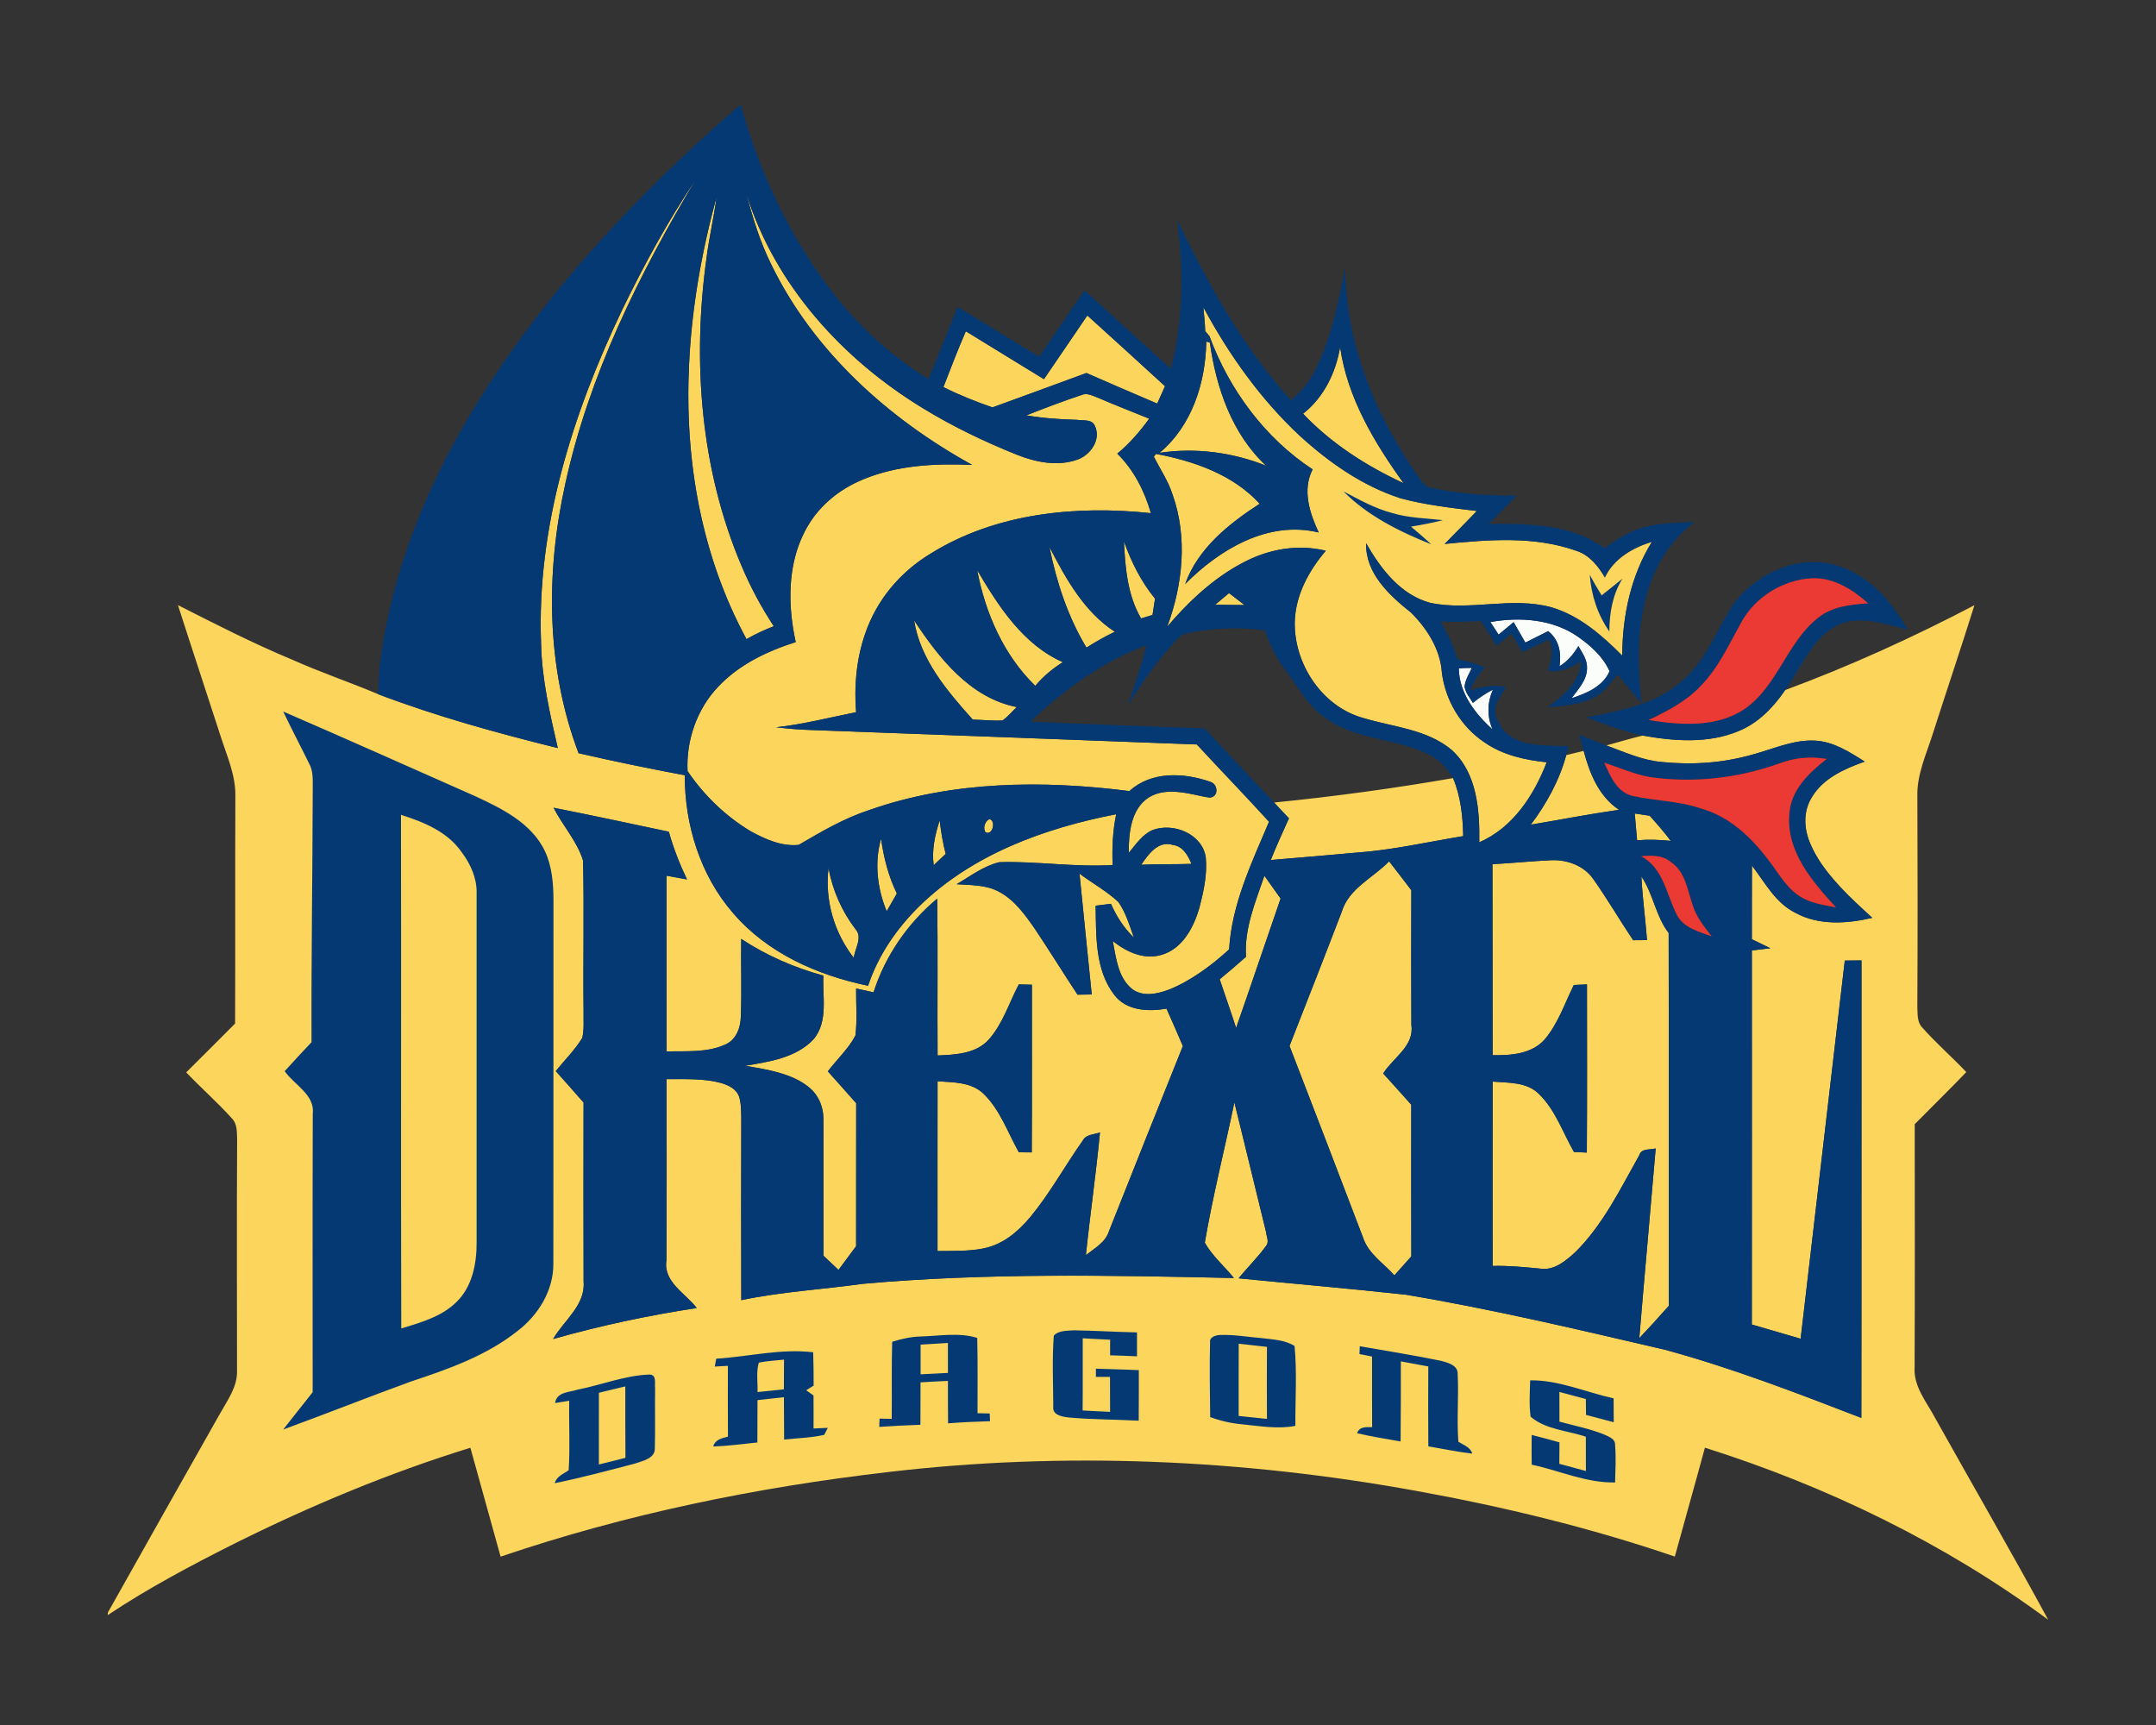 <?xml version="1.0" encoding="UTF-8"?>
<!DOCTYPE svg PUBLIC "-//W3C//DTD SVG 1.1//EN" "http://www.w3.org/Graphics/SVG/1.1/DTD/svg11.dtd">
<!-- Creator: CorelDRAW -->
<svg xmlns="http://www.w3.org/2000/svg" xml:space="preserve" width="2000px" height="1600px" version="1.1" style="shape-rendering:geometricPrecision; text-rendering:geometricPrecision; image-rendering:optimizeQuality; fill-rule:evenodd; clip-rule:evenodd"
viewBox="0 0 2000 1600"
 xmlns:xlink="http://www.w3.org/1999/xlink">
 <rect x="0" y="0" width="2000" height="1600" fill="#333333" stroke="none"/>
 <defs>
  <style type="text/css">
   <![CDATA[
    .fil2 {fill:#043974;fill-rule:nonzero}
    .fil3 {fill:#EB3934;fill-rule:nonzero}
    .fil0 {fill:#FBD55C;fill-rule:nonzero}
    .fil1 {fill:#FBFDFB;fill-rule:nonzero}
   ]]>
  </style>
 </defs>
 <g id="Capa_x0020_1">
  <g id="Drexel_x0020_Dragons.cdr">
   <path class="fil0" d="M1116.29 284.94c23.55,43.74 52.67,84.87 89.04,118.89 27.28,24.97 58.46,46.89 93.93,58.36 23.11,6.21 47.02,8.89 70.72,11.77 -9.85,10.28 -19.9,20.43 -29.89,30.58 40.54,-4 82.99,-7.6 122.13,6.32 12.17,3.86 20.27,14.08 26.52,24.66 8.43,-17.52 25.72,-27.47 43.64,-33 -19.54,31.55 -27.41,68.87 -27.51,105.64 -18.67,-18.78 -39.67,-37.2 -65.59,-44.83 -36.93,-10.25 -75.38,3.63 -112.48,-4.14 -27.7,-7.47 -45.95,-31.6 -59.54,-55.34 -0.7,27.97 21.55,48.37 41.69,64.37 14.88,14.81 27.18,34.12 28.6,55.58 3.24,25.88 17.72,50.28 39.51,64.76 16.92,11.84 37.52,16.34 57.72,18.49 -11.8,30.64 -31.34,60.73 -62.55,74.22 0.5,-29.79 -2.05,-64.21 -25.49,-85.6 -23.11,-19.4 -54.55,-21.32 -82.36,-29.75 -38.19,-10.68 -64.07,-50.29 -63.31,-89.14 0.69,-24.83 13.06,-47.44 28.83,-65.96 -59.2,-14.31 -111.39,28.27 -147.16,70.49 14.48,-38.95 19.14,-83.08 4.89,-122.82 -4,-12.47 -11.41,-23.31 -17.26,-34.88l1.92 -2.62c35.08,6.58 71.55,19.18 96.24,46.26 -28.53,18.51 -57.29,41.32 -69.13,74.49 31.91,-32.17 76.94,-59.25 123.88,-47.85 -8.39,-18.08 -15.47,-39.47 -5.62,-58.52 -44.36,-29.09 -77.49,-74.15 -95.68,-123.48 -0.99,-1.19 -2.97,-3.54 -3.97,-4.73 -0.29,-7.41 -0.99,-14.81 -1.72,-22.22zm-538.84 1.82c20.17,-41.46 42.29,-82.06 68.01,-120.35 -52.64,87.98 -98.99,181.35 -121.01,282.12 -18.35,82.36 -17.95,170.51 12.27,250.09 32.69,7.53 65.56,14.25 98.52,20.46 -0.1,45.89 14.28,92.58 44.6,127.59 31.71,37.23 78.36,57.92 125.44,67.64 9.29,-28.1 26.45,-53 47.41,-73.69 49.23,-48.17 116.28,-72.54 182.74,-85.4 -3.24,15.47 -3.91,31.31 -3.31,47.08 -35.08,2.25 -70.09,-3.67 -105.14,-2.61 -14.61,3.57 -26.84,12.99 -39.64,20.46 13.42,0.9 27.74,0.43 39.84,7.21 14.08,7.64 23.67,21.06 32.63,33.92 13.56,20.27 26.35,40.96 39.74,61.3 4.4,-0.07 8.8,-0.13 13.2,-0.17 -3.71,-37.39 -7.74,-74.75 -11.35,-112.11 11.84,8.93 25.1,16.1 35.98,26.25 7.04,9.89 10.38,21.82 14.51,33.13 -9.29,-8.86 -16.17,-19.74 -21.36,-31.38 -4.73,0.57 -9.49,1.16 -14.18,1.76 0.53,27.93 -0.66,59.24 17.22,82.62 11.31,14.98 31.58,15.77 48.54,12.89 5.12,11.51 10.25,23.08 15.17,34.68 -23.04,57.14 -45.75,114.37 -68.5,171.6 -3.24,10.51 -13.36,15.93 -21.46,22.31 3.94,-37.99 9.46,-75.77 13.06,-113.8 -5.42,2.05 -12.76,1.59 -15.87,7.41 -16.56,23.41 -30.38,48.83 -48.7,71.02 -27.73,33.24 -48.38,31.17 -86.12,31.6 0.03,-52.5 -0.07,-104.97 0.03,-157.47 14.51,1.02 31.08,0.63 42.42,11.34 15.57,14.94 22.61,36.07 32.99,54.52 3.97,0 7.97,0.07 11.97,0.1 0.3,-51.84 0.13,-103.68 0.13,-155.53 -3.04,-0.06 -9.12,-0.23 -12.13,-0.29 -9.09,17.19 -14.85,36.6 -28,51.31 -11.97,13.13 -30.85,13.88 -47.35,14.61 -0.33,-48.5 0.33,-97 -0.36,-145.47 -27.31,22.81 -48.17,52.96 -59.05,86.89 -5.39,-1.19 -10.78,-2.38 -16.17,-3.54 -0.16,14.51 1.12,29.09 -0.63,43.54 -6.41,12.5 -17.22,22.15 -25.59,33.33 8.76,9.85 17.59,19.6 26.29,29.52 -0.13,44.21 0.03,88.41 -0.07,132.61 -5.49,7.31 -10.91,14.65 -16.33,22.02 -4.63,-4.39 -9.23,-8.76 -13.89,-13.09 -0.2,-41.66 0.03,-83.32 -0.06,-124.97 0.55,-39.65 -41.87,-46.07 -72.61,-51.28 22.29,-3.74 47.35,-7.34 63.55,-24.73 13.62,-16.47 8.03,-39.31 8.99,-58.89 -27.01,-7.4 -52.87,-18.64 -76.24,-34.08 -0.36,24.07 0.59,48.14 -0.36,72.17 -0.2,10.08 -4.14,21.03 -13.86,25.59 -17.06,8 -36.6,6.18 -54.95,6.65 0,-54.32 0,-108.68 -0.03,-163 6.31,1.16 12.6,2.31 18.91,3.47 -6.78,-14.31 -12.63,-29.03 -16.86,-44.27 -35.64,-7.5 -71.22,-15.21 -106.92,-22.25 8.49,16.66 21.92,31.11 27.37,49.1 1.09,46.35 -0.06,92.77 0.47,139.19 -0.17,8.36 0.69,16.93 -1.19,25.16 -6.82,11.31 -16.4,20.57 -24.6,30.81 8.59,9.69 17.26,19.38 25.79,29.17 -0.1,55.34 -0.14,110.65 0.03,166 1.88,21.95 -18.25,36.04 -28.3,53.36 43.74,-12.4 88.31,-21.92 133.27,-28.73 -10.58,-13.85 -31.44,-24.27 -28.1,-44.53 0.29,-55.91 0.13,-111.85 0.13,-167.79 15.7,0.22 60.75,-2.85 67.22,16.16 1.95,6.25 1.88,12.86 2.05,19.34 -0.14,56.51 -0.2,113.01 0,169.51 37.22,-7.83 75.28,-9.91 112.87,-15.17 114.46,-10.25 229.42,-7.9 344.14,-5.36 -8.92,-10.97 -20,-20.4 -27.04,-32.76 7.44,-43.68 18.48,-86.82 27.44,-130.23 9.92,39.94 19.44,79.97 29.29,119.95 0.3,4.13 3.21,9.06 0.37,12.89 -7.74,10.78 -17.36,20.1 -25.73,30.42 51.75,5.16 103.52,9.55 155.2,15.21 80.87,13.55 160.71,32.5 240.53,51.11 61.99,16.83 122.06,40.04 181.93,63.15 0.27,-141.44 0,-282.88 0.14,-424.32 -5.19,0.03 -10.32,0.07 -15.48,0.13 -13.58,116.91 -27.34,233.82 -40.96,350.76 -15.11,-4.4 -30.22,-8.8 -45.29,-13.19 0.09,-115.66 0.06,-231.27 0.03,-346.93 5.69,-0.69 11.41,-1.38 17.16,-2.08 -5.72,-2.81 -11.47,-5.59 -17.16,-8.36 0.06,-22.75 -0.07,-45.53 0.1,-68.28 12.07,15.67 21.82,34.69 40.33,43.81 21.82,11.9 47.84,10.15 71.29,4.63 -25.04,-23.1 -81.18,-71.9 -55.81,-112.28 10.64,-17.49 30.25,-26.05 48.76,-32.63 -14.05,-8.96 -28.86,-18.52 -45.99,-19.44 -36.23,-1.94 -62.94,27.39 -142.36,19.8 -17.99,-1.55 -34.52,-9.26 -51.28,-15.34 11.27,-3.07 22.41,-6.45 33.79,-9.16 29.32,5.26 60.8,7.64 88.9,-4.2 18.22,-7.4 32.3,-21.98 43.15,-37.98 60.24,-22.32 118.73,-48.94 175.59,-78.73 -12.33,39.45 -25.59,78.63 -38.22,118 -6.05,19.54 -15.37,38.75 -14.71,59.71 0.26,64.94 0.33,129.87 -0.03,194.81 0.36,6.54 -0.4,14.18 4.62,19.27 12.83,14.48 27.51,27.21 40.8,41.26 -15.64,16.4 -31.93,32.17 -47.84,48.34 0.07,75.12 0.2,150.27 -0.1,225.38 -1.19,17.99 11.18,32.24 19.08,47.22 34.88,62.39 70.72,124.24 104.84,187.06 -95.95,-70.92 -204.85,-123.72 -318.45,-159.62 -9.1,33.72 -18.72,67.31 -27.91,101 -78.29,-26.74 -158.93,-46.28 -240.29,-61 -161.35,-29.29 -326.92,-36.6 -489.89,-17.35 -121.86,14.15 -242.84,38.91 -359.08,78.42 -9.36,-33.66 -18.72,-67.35 -28.04,-101.01 -75.25,23.25 -148.15,53.7 -218.61,88.78 -40.27,20.26 -80.21,41.39 -117.73,66.42l0 -2.25c34.42,-61.4 69.07,-122.66 103.71,-183.96 7.05,-12.73 16.7,-25.36 16.17,-40.66 -0.06,-71.62 -0.3,-143.2 0.1,-214.81 -0.33,-6.55 0.17,-14.05 -4.89,-19.04 -13.39,-14.91 -28.53,-28.14 -42.35,-42.65 15.2,-15.05 30.28,-30.15 45.36,-45.3 0.26,-70.22 -0.07,-140.45 0.23,-210.64 0.46,-20.07 -8.27,-38.51 -14.12,-57.23 -12.93,-40.1 -26.28,-80.07 -39.14,-120.24 34.71,17.62 69.39,35.37 105.36,50.35 26.42,11.84 53.86,21.09 80.51,32.33 54.22,20.54 110.26,35.98 166.5,49.9 -7.34,-31.91 -14.84,-64.05 -15.51,-96.98 -4.26,-108.01 29.43,-213.68 75.52,-310.12zm114.92 -106.99c26.45,84.61 89.4,153.77 164.29,199.2 27.41,16.76 56.53,30.68 86.36,42.69 17.79,7.17 38.38,11.27 56.9,4.49 11.7,-4.33 21.55,-18.32 15.9,-30.71 -2.51,-6.98 -10.91,-5.06 -16.63,-6.02 -15.74,-0.43 -31.51,-1.49 -47.05,-4.17 16.9,-6.68 33.89,-13.12 51.12,-18.88 5.25,-2.31 10.48,0.86 15.37,2.58 15.67,6.81 31.64,12.9 47.41,19.38 -8.59,11.9 -18.25,23.08 -29.59,32.43 15.34,15.14 25.26,34.65 31.18,55.22 -69.53,-7.41 -143.89,-0.14 -204.39,37.55 -53.18,32.54 -73.89,86.91 -69.07,147.06 -24.66,4.9 -49.1,11.25 -74.16,13.99 10.32,1.19 20.67,2.18 31.05,2.48 119.72,4.3 239.47,9.03 359.19,13.46 22.15,24.03 44.93,47.47 66.95,71.67 -16.04,37.99 -34.59,76.44 -37,118.3 -0.79,1.67 -63.7,58.52 -90.49,36.47 -12.8,-10.85 -14.38,-28.7 -17.46,-44.11 36.48,28.78 68.37,11.82 80.28,-30.68 4,-15.24 7.54,-31.21 5.98,-47.01 -3.31,-21.89 -30.28,-32.57 -49.56,-25.16 -9.49,4.26 -15.37,13.35 -21.85,21.06 -1.16,-80.06 58.31,-52.21 75.05,-51.28 8.66,-0.46 7.87,-12.6 0.59,-14.62 -24.46,-8.56 -54.68,-10.08 -75.05,8.6 -80.21,-10.25 -163.99,-9.52 -241.05,17.49 -23.41,7.61 -44.61,20.04 -65.7,32.4 -15.7,1.69 -31.21,-5.29 -44.77,-12.73 -23.2,-13.95 -43.21,-33.36 -58.38,-55.74 -1.36,-28.33 8.63,-57.33 28.23,-78.03 19.31,-20.66 45.53,-33.13 72.14,-41.59 -13.68,-62.02 -0.64,-124.98 62.82,-151.03 31.77,-13.12 66.89,-14.81 100.84,-13.32 -77.63,-42.78 -147.19,-105.27 -186.37,-185.88 -10.35,-20.83 -17.16,-43.11 -23.08,-65.56zm-27.64 2.91c-2.48,19.11 -7.04,37.89 -9.39,57.07 -13.22,95.51 -5.52,195.49 32.44,284.83 8.26,19.63 18.31,38.48 30.02,56.27 -8.73,3.37 -17.19,7.37 -25.33,11.97 -68.5,-126.35 -64.65,-275.01 -27.74,-410.14zm303.68 169.01c13.49,-19.63 26.81,-39.37 40.24,-59.08 24.13,21.76 48.1,43.68 72.07,65.6 -2.41,5.39 -4.79,10.78 -7.24,16.13 -21.92,-9.35 -43.84,-18.78 -65.66,-28.37 -29.03,10.68 -58.06,21.36 -87.15,31.91 -15.54,-5.36 -30.82,-11.47 -45.53,-18.84 6.68,-17.36 13.42,-34.69 20.8,-51.78 24.17,14.78 48.27,29.69 72.47,44.43zm150.6 -34.94c0.82,0.3 2.51,0.86 3.34,1.12 5.75,41.63 20.59,84.91 52.17,114.1 -31.25,-12.43 -65.53,-16.96 -98.86,-11.94 30.16,-25.26 42.69,-65 43.35,-103.28zm89.76 66.98c19.24,-15.04 30.38,-38.05 34.38,-61.79 6.68,46.88 31.65,88.44 58.85,126.23 -34.38,-15.9 -67.04,-36.8 -93.23,-64.44zm-166.17 118.37c6.81,19.1 15.94,37.42 28.86,53.19 -0.76,5.03 -1.52,10.05 -2.34,15.08 -3.54,1.09 -7.08,2.18 -10.62,3.27 -12.63,-21.65 -14.71,-47.08 -15.9,-71.54zm-34.75 98.59c-17.29,-28.64 -27.77,-60.74 -34.35,-93.37 15.21,29.46 32.14,60.04 60.67,78.69 -9.09,4.29 -17.82,9.32 -26.32,14.68zm-101.37 -71.85c19.81,33.49 42.52,69.04 79.48,85.37 -9.62,5.95 -18.31,13.26 -25.59,21.95 -29.35,-28.53 -46.38,-67.54 -53.89,-107.32zm233.62 21.29c4.79,3.67 9.59,7.34 14.38,11.05 -9.09,-0.07 -18.15,-0.1 -27.21,-0.3 4.23,-3.64 8.53,-7.18 12.83,-10.75zm-292.17 25.23c23.01,34.85 51.84,71.88 95.25,80.47 -4.39,4.2 -8.3,8.96 -13.29,12.5 -9.16,0.33 -18.35,-0.66 -27.51,-0.86 -23.83,-26.58 -48.66,-55.64 -54.45,-92.11zm605 125.04c5.36,-1.32 10.75,-2.64 16.14,-3.93 5.52,20.79 14.08,42.28 32.8,54.65 -27.38,3.9 -54.56,9.22 -81.83,13.79 14.58,-19.41 26.48,-41 32.89,-64.51zm-271.04 43.97c55.61,-5.52 110.99,-13.09 166.04,-22.64 7.14,17.02 9.02,35.5 9.42,53.79 -33.13,5.45 -65.99,13.02 -99.55,15.37 -26.35,2.25 -52.63,4.73 -78.98,6.81 5.25,-13.02 11.01,-25.85 16.86,-38.65 -4.63,-4.86 -9.23,-9.75 -13.79,-14.68zm334.56 10.15c4.63,0.7 9.22,1.43 13.88,2.12 6.78,7.54 13.46,15.18 19.54,23.31 -10.38,-1.09 -20.83,-1.46 -31.24,-0.56 -0.66,-8.3 -1.42,-16.6 -2.18,-24.87zm-598.56 5.23c6.28,1.49 2.91,15.6 -3.64,12.26 -2.77,-3.86 -0.59,-10.48 3.64,-12.26zm-51.78 42.75c-1.88,-14.19 1.19,-28.17 5.59,-41.56 1.19,10.45 2.91,20.86 5.56,31.11 -3.74,3.47 -7.44,6.94 -11.15,10.45zm-43.6 42.78c-8.7,-21.29 -11.58,-44.97 -5.2,-67.32 2.45,17.53 6.85,34.82 14.65,50.79 -3.17,5.49 -6.31,11.01 -9.45,16.53zm236.13 -43.18c6.48,-9.59 15.87,-22.78 29.39,-18.38 9.35,1.12 13.95,9.78 17.29,17.55 -15.57,0.53 -31.15,0.1 -46.68,0.83zm185.97 43.74c6.51,-21.82 29.13,-31.61 44.01,-46.91 6.87,8.89 13.78,17.78 20.59,26.78 -0.13,41.65 -0.16,83.31 0.04,124.97 2.91,19.54 -16.93,30.35 -26.16,44.97 8.73,9.62 17.43,19.27 26.06,28.99 0,46.88 -0.14,93.8 0.06,140.68 -5.19,5.92 -10.45,11.77 -15.7,17.62 -10.02,-11.24 -24.07,-19.93 -29,-34.81 -22.64,-59.38 -45.39,-118.73 -68.3,-177.98 16.23,-41.42 32.5,-82.78 48.4,-124.31zm139.85 -44.27c18.19,-0.99 36.34,-2.84 54.55,-3.7 14.78,-0.6 30.36,5.02 39.02,17.52 13.03,18.45 24.4,37.96 36.96,56.7 3.21,0 9.66,-0.06 12.86,-0.1 -1.49,-19.7 -4.23,-39.27 -5.22,-59.01 11.11,16.17 13.16,36.73 25.29,52.37 0.27,115.25 -0.06,230.54 0.17,345.79 -8.96,10.19 -18.06,20.21 -27.41,30.03 4.86,-58.69 10.28,-117.31 15.21,-175.96 -5.26,1.49 -13.16,-0.37 -15.21,6.25 -17.62,31.34 -33.59,64.47 -59.45,90.06 -8.82,7.9 -19.24,17.03 -32.03,15.21 -14.82,-1.42 -29.66,-2.94 -44.57,-2.52 -0.04,-56.99 -0.07,-113.99 0.03,-170.99 14.71,1.22 31.67,0.19 43.01,11.54 15.18,14.84 22.06,35.64 32.41,53.75 3.96,0.17 7.93,0.34 11.93,0.53 0.37,-52 0.13,-104.01 0.13,-155.98 -4.1,0.16 -8.16,0.36 -12.2,0.56 -8.49,17.06 -14.54,35.84 -27.07,50.55 -12.07,13.52 -31.35,14.85 -48.24,14.52 -0.17,-59.05 0.03,-118.1 -0.17,-177.12zm-592.44 86.89c-18.31,-23.44 -27.04,-53.69 -23.44,-83.29 3.74,20.6 12.33,40.04 25.06,56.71 6.91,7.67 -0.73,17.88 -1.62,26.58zm380.88 -76.18c5.02,7.01 10.02,14.09 15.04,21.16 -13.85,39.98 -27.27,80.08 -41.29,120.02 -4.86,-15.11 -10.15,-30.09 -15.21,-45.13 8.26,-6.81 16.43,-13.72 24.4,-20.86 -1.75,-26.25 8.82,-50.89 17.06,-75.19z"/>
   <path class="fil1" d="M1382.55 576.98c27.53,-4.99 58.12,-2.71 81.59,13.85 11.71,8.27 23.08,18.42 28.96,31.78 -6.31,14.25 -21.45,20.53 -35.27,25.06 6.05,-8.37 14.28,-16.67 14.35,-27.71 0.43,-7.77 -4.3,-14.28 -8.01,-20.66 -4.46,7.44 -10.01,14.18 -17.52,18.68 1.92,-12.2 -0.33,-24.63 -10.51,-32.57 -7.04,3.54 -14.12,7.08 -21.16,10.61 -3.61,-6.31 -7.24,-12.63 -10.88,-18.94 -4.66,3.84 -9.32,7.7 -13.95,11.57 -2.55,-3.87 -5.09,-7.77 -7.6,-11.67zm-29.33 43.05c4,-0.53 8.03,-0.47 12.1,-0.5 -2.51,5.59 -6.08,10.98 -6.71,17.23 0.76,5.78 4.86,10.28 7.7,15.17 5.75,-4.73 11.97,-8.89 18.65,-12.3 -5.36,11.91 -5.69,24.97 -0.37,36.97 -16.29,-14.55 -30.97,-33.86 -31.37,-56.57z"/>
   <path class="fil2" d="M535.96 1288.91c22.21,-4.37 43.74,-13.16 66.52,-13.99 7.01,0.27 4.59,8 5.22,12.63 -0.3,18.68 0.26,37.36 -0.26,56.04 0.16,9.33 -11.41,11.34 -18.29,13.89 -24.73,6.48 -49.49,13.09 -74.55,18.25 1.75,-6.48 8.07,-8.56 12.92,-12.04 1.43,-21.45 0.1,-42.98 0.53,-64.43 -3.27,0.49 -9.85,1.55 -13.12,2.08 1.52,-10.45 13.22,-9.85 21.03,-12.43zm883.48 -8.6c26.68,-0.36 51.65,11.04 77.4,16.7 0.07,7.37 0.07,14.74 0.13,22.15 -8.56,-2.25 -17.12,-4.53 -25.72,-6.81 -0.07,-4.89 -0.13,-9.82 -0.16,-14.71 -8.2,-2.19 -16.37,-4.4 -24.54,-6.58 0,9.19 0.04,18.38 0.07,27.57 14.12,3.87 28.6,6.61 42.15,12.2 4,1.95 9.82,3.93 9.46,9.49 0.96,11.54 0.3,23.14 0,34.71 -26.71,0.57 -51.61,-11.07 -77.37,-16.49 -0.1,-9.2 -0.13,-18.42 0,-27.58 8.6,2.18 17.2,4.47 25.76,6.88 -0.03,6.61 -0.1,13.26 -0.13,19.9 8.2,2.25 16.43,4.47 24.66,6.68 -0.03,-10.61 -0.03,-21.19 -0.06,-31.77 -17,-5.92 -37.23,-6.51 -51.25,-18.65 -1.52,-11.17 -0.66,-22.48 -0.4,-33.69zm-158.07 -31.64c25.2,4.4 50.49,8.43 75.58,13.56 6.22,1.71 15.71,4.16 15.24,12.33 1.13,20.89 -0.99,41.86 0.67,62.72 4.79,3.11 10.94,4.82 12.89,11.01 -13.69,-1.62 -27.21,-4.4 -40.77,-6.75 -0.16,-24.69 -0.19,-49.43 -0.03,-74.12 -8.5,-1.59 -16.99,-3.14 -25.46,-4.7 -0.03,24.77 0.04,49.53 -0.23,74.29 -13.49,-2.41 -27.04,-4.49 -40.4,-7.67 2.35,-6.35 8.46,-5.65 13.98,-5.59 -0.19,-21.85 -0.03,-43.7 -0.09,-65.52 -3.91,-0.8 -7.77,-1.56 -11.64,-2.29 0.06,-1.81 0.2,-5.45 0.26,-7.27zm-283.84 -9.82c4.6,-4.96 12.1,-4.36 18.29,-4.96 19.64,0.3 39.28,1.59 58.91,1.95 0,7.38 0,14.81 0,22.22 -8.29,-0.43 -16.63,-0.76 -24.96,-0.96 0,-4.86 0.04,-9.65 0.04,-14.48 -8.47,-0.33 -16.97,-0.86 -25.43,-1.32 -0.1,22.32 0.13,44.63 -0.1,66.95 8.5,0.5 17,0.96 25.49,1.29 0,-10.81 -0.06,-21.62 -0.1,-32.4 -4.36,-0.04 -8.69,-0.04 -13.06,-0.04l0 -7.6c13.26,0.56 26.55,0.66 39.81,1.36 0.1,15.63 -0.07,31.24 -0.1,46.88 -21.65,-1.16 -43.41,-1.03 -65,-2.98 -6.02,-0.76 -15.41,-2.11 -14.25,-10.38 -0.13,-21.82 -1.12,-43.77 0.46,-65.53zm497.23 -705.61c3.43,6.45 7.1,12.79 11,18.98 6.45,-5.1 12.87,-10.22 19.25,-15.44 -9.13,14.71 -12.04,31.84 -12.1,48.9 -10.85,-15.44 -16.83,-33.66 -18.15,-52.44zm-228.5 -77.47c14.65,7.74 29.3,15.94 45.43,20.14 15.21,4.59 31.14,4.73 46.78,6.55 -9.75,2.51 -19.64,4.39 -29.59,5.98 6.32,5.36 12.67,10.71 18.72,16.4 -29.4,-11.8 -58.82,-26.29 -81.34,-49.07zm-560.07 -358.19l1.06 0c16.79,60.31 43.47,118.26 81.17,168.42 25.29,33.98 56.7,63.51 92.97,85.56 8.96,-22.31 18.12,-44.57 26.94,-66.92 25.29,15.31 50.36,30.95 75.65,46.26 14.25,-20.43 27.77,-41.3 42.09,-61.66 26.61,24.36 53.29,48.7 80.04,72.9 11.94,-45.16 11.97,-92.54 5.79,-138.6 28.5,59.75 61.26,118.4 105.73,167.86 9.49,-8.3 17.82,-18.08 23.17,-29.59 14.19,-29.33 21,-61.5 26.95,-93.34 0.66,70.92 28.83,138.96 69.6,196.03 2.51,3.14 5.02,6.98 9.29,7.8 26.31,5.82 53.39,7.44 80.3,7.41 -8.59,8.76 -17.32,17.39 -25.88,26.15 36.56,-0.23 76.54,0.13 107.35,22.62 10.05,-7.05 20.27,-14.25 32.1,-17.96 16.53,-5.68 34.22,-5.35 51.45,-6.35 -24.24,18.06 -39.78,45.4 -46.16,74.63 -7.73,30.58 -6.11,62.32 -3.27,93.43 -7.44,-8.89 -14.81,-17.79 -22.15,-26.75 -5.59,7.47 -11.14,15.41 -19.44,20.07 -13.56,8.3 -29.89,9.09 -45.27,10.58 14.19,-10.94 29.99,-23.27 31.12,-42.78 -9.13,6.31 -19.58,10.48 -30.88,8.86 3.37,-9.39 5.72,-19.28 1.19,-28.76 -8.47,3.6 -16.73,7.6 -25.1,11.5 -3.24,-5.82 -6.51,-11.6 -9.78,-17.36 -4.63,3.77 -9.26,7.57 -13.89,11.34 -4.83,-7.63 -9.69,-15.27 -14.55,-22.88 -12.53,0.63 -25.09,1.06 -37.65,0.47 6.67,10.91 12.29,22.45 15.73,34.78 8.8,1.78 17.36,4.4 25.73,7.64 -5.72,6.31 -10.75,13.25 -13.56,21.39 10.78,-3.47 22.05,-5.62 33.29,-3.04 -6.15,9.12 -14.84,20.53 -7.5,31.64 10.91,25.35 42.75,22.25 65.49,23.17 -0.59,2.09 -1.78,6.22 -2.38,8.3 -6.41,23.51 -18.31,45.1 -32.89,64.51 27.27,-4.57 54.45,-9.89 81.83,-13.79 -18.72,-12.37 -27.28,-33.86 -32.8,-54.65 -1.46,-4.96 -2.84,-9.95 -4.2,-14.91 8.43,3.24 16.83,6.61 25.26,9.88 16.76,6.08 33.29,13.79 51.28,15.34 27.18,2.85 54.95,1.09 81.4,-6.01 20.13,-5.13 39.67,-14.92 60.96,-13.79 17.13,0.92 31.94,10.48 45.99,19.44 -18.51,6.58 -38.12,15.14 -48.76,32.63 -8.47,13.06 -7.71,30.05 -1.49,43.91 12.07,27.84 35.47,48.24 57.3,68.37 -23.45,5.52 -49.47,7.27 -71.29,-4.63 -18.51,-9.12 -28.26,-28.14 -40.33,-43.81 -0.17,22.75 -0.04,45.53 -0.1,68.28 5.69,2.77 11.44,5.55 17.16,8.36 -5.75,0.7 -11.47,1.39 -17.16,2.08 0.03,115.66 0.06,231.27 -0.03,346.93 15.07,4.39 30.18,8.79 45.29,13.19 13.62,-116.94 27.38,-233.85 40.96,-350.76 5.16,-0.06 10.29,-0.1 15.48,-0.13 -0.14,141.44 0.13,282.88 -0.14,424.32 -59.87,-23.11 -119.94,-46.32 -181.93,-63.15 -79.82,-18.61 -159.66,-37.56 -240.53,-51.11 -51.68,-5.66 -103.45,-10.05 -155.2,-15.21 8.37,-10.32 17.99,-19.64 25.73,-30.42 2.84,-3.83 -0.07,-8.76 -0.37,-12.89 -9.85,-39.98 -19.37,-80.01 -29.29,-119.95 -8.96,43.41 -20,86.55 -27.44,130.23 7.04,12.36 18.12,21.79 27.04,32.76 -114.72,-2.54 -229.68,-4.89 -344.14,5.36 -37.59,5.26 -75.65,7.34 -112.87,15.17 -0.2,-56.5 -0.14,-113 0,-169.51 -0.17,-6.48 -0.1,-13.09 -2.05,-19.34 -2.68,-7.27 -10.35,-10.87 -17.33,-12.76 -16.27,-4.3 -33.26,-3.17 -49.89,-3.4 0,55.94 0.16,111.88 -0.13,167.79 -3.34,20.26 17.52,30.68 28.1,44.53 -44.96,6.81 -89.53,16.33 -133.27,28.73 10.05,-17.32 30.18,-31.41 28.3,-53.36 -0.17,-55.35 -0.13,-110.66 -0.03,-166 -8.53,-9.79 -17.2,-19.48 -25.79,-29.17 8.2,-10.24 17.78,-19.5 24.6,-30.81 1.88,-8.23 1.02,-16.8 1.19,-25.16 -0.53,-46.42 0.62,-92.84 -0.47,-139.19 -5.45,-17.99 -18.88,-32.44 -27.37,-49.1 35.7,7.04 71.28,14.75 106.92,22.25 4.23,15.24 10.08,29.96 16.86,44.27 -6.31,-1.16 -12.6,-2.31 -18.91,-3.47 0.03,54.32 0.03,108.68 0.03,163 18.35,-0.47 37.89,1.35 54.95,-6.65 9.72,-4.56 13.66,-15.51 13.86,-25.59 0.95,-24.03 0,-48.1 0.36,-72.17 23.37,15.44 49.23,26.68 76.24,34.08 -0.96,19.58 4.63,42.42 -8.99,58.89 -16.2,17.39 -41.26,20.99 -63.55,24.73 20.27,3.44 41.89,6.68 58.62,19.54 9.85,7.37 14.35,19.7 13.99,31.74 0.09,41.65 -0.14,83.31 0.06,124.97 4.66,4.33 9.26,8.7 13.89,13.09 5.42,-7.37 10.84,-14.71 16.33,-22.02 0.1,-44.2 -0.06,-88.4 0.07,-132.61 -8.7,-9.92 -17.53,-19.67 -26.29,-29.52 8.37,-11.18 19.18,-20.83 25.59,-33.33 1.75,-14.45 0.47,-29.03 0.63,-43.54 5.39,1.16 10.78,2.35 16.17,3.54 10.88,-33.93 31.74,-64.08 59.05,-86.89 0.69,48.47 0.03,96.97 0.36,145.47 16.5,-0.73 35.38,-1.48 47.35,-14.61 13.15,-14.71 18.91,-34.12 28,-51.31 3.01,0.06 9.09,0.23 12.13,0.29 0,51.85 0.17,103.69 -0.13,155.53 -4,-0.03 -8,-0.1 -11.97,-0.1 -10.38,-18.45 -17.42,-39.58 -32.99,-54.52 -11.34,-10.71 -27.91,-10.32 -42.42,-11.34 -0.1,52.5 0,104.97 -0.03,157.47 14.21,-0.16 28.63,0.33 42.68,-2.38 17.69,-3.53 32.1,-15.77 43.44,-29.22 18.32,-22.19 32.14,-47.61 48.7,-71.02 3.11,-5.82 10.45,-5.36 15.87,-7.41 -3.6,38.03 -9.12,75.81 -13.06,113.8 8.1,-6.38 18.22,-11.8 21.46,-22.31 22.75,-57.23 45.46,-114.46 68.5,-171.6 -4.92,-11.6 -10.05,-23.17 -15.17,-34.68 -16.96,2.88 -37.23,2.09 -48.54,-12.89 -17.88,-23.38 -16.69,-54.69 -17.22,-82.62 4.69,-0.6 9.45,-1.19 14.18,-1.76 5.19,11.64 12.07,22.52 21.36,31.38 -4.13,-11.31 -7.47,-23.24 -14.51,-33.13 -10.88,-10.15 -24.14,-17.32 -35.98,-26.25 3.61,37.36 7.64,74.72 11.35,112.11 -4.4,0.04 -8.8,0.1 -13.2,0.17 -13.39,-20.34 -26.18,-41.03 -39.74,-61.3 -8.96,-12.86 -18.55,-26.28 -32.63,-33.92 -12.1,-6.78 -26.42,-6.31 -39.84,-7.21 12.8,-7.47 25.03,-16.89 39.64,-20.46 35.05,-1.06 70.06,4.86 105.14,2.61 -0.6,-15.77 0.07,-31.61 3.31,-47.08 -66.46,12.86 -133.51,37.23 -182.74,85.4 -20.96,20.69 -38.12,45.59 -47.41,73.69 -47.08,-9.72 -93.73,-30.41 -125.44,-67.64 -30.32,-35.01 -44.7,-81.7 -44.6,-127.59 -32.96,-6.21 -65.83,-12.93 -98.52,-20.46 -30.22,-79.58 -30.62,-167.73 -12.27,-250.09 22.02,-100.77 68.37,-194.14 121.01,-282.12 -25.72,38.29 -47.84,78.89 -68.01,120.35 -46.09,96.44 -79.78,202.11 -75.52,310.12 0.67,32.93 8.17,65.07 15.51,96.98 -56.24,-13.92 -112.28,-29.36 -166.5,-49.9 0.23,-12.13 0.76,-24.23 2.58,-36.23 11.01,-77.7 40.63,-151.82 80.21,-219.24 65.73,-111.25 155.36,-206.5 252.46,-290.91zm6.18 82.19c5.92,22.45 12.73,44.73 23.08,65.56 39.18,80.61 108.74,143.1 186.37,185.88 -33.95,-1.49 -69.07,0.2 -100.84,13.32 -22.94,9.36 -43.28,26.12 -54.45,48.47 -16.37,31.44 -15.84,68.71 -8.37,102.56 -26.61,8.46 -52.83,20.93 -72.14,41.59 -19.6,20.7 -29.59,49.7 -28.23,78.03 15.17,22.38 35.18,41.79 58.38,55.74 13.56,7.44 29.07,14.42 44.77,12.73 21.09,-12.36 42.29,-24.79 65.7,-32.4 77.06,-27.01 160.84,-27.74 241.05,-17.49 20.37,-18.68 50.59,-17.16 75.05,-8.6 7.28,2.02 8.07,14.16 -0.59,14.62 -18.39,-3.04 -38.72,-10.71 -56.21,-0.27 -16.93,10.91 -19.11,33.23 -18.84,51.55 6.48,-7.71 12.36,-16.8 21.85,-21.06 19.28,-7.41 46.25,3.27 49.56,25.16 1.56,15.8 -1.98,31.77 -5.98,47.01 -5.43,18.19 -15.64,38.22 -35.45,43.55 -16.26,4.89 -32.3,-2.98 -44.83,-12.87 3.08,15.41 4.66,33.26 17.46,44.11 10.05,8.03 23.87,5.06 34.91,0.86 20.83,-8.5 39.08,-22.22 55.58,-37.33 2.41,-41.86 20.96,-80.31 37,-118.3 -22.02,-24.2 -44.8,-47.64 -66.95,-71.67 -119.72,-4.43 -239.47,-9.16 -359.19,-13.46 -10.38,-0.3 -20.73,-1.29 -31.05,-2.48 25.06,-2.74 49.5,-9.09 74.16,-13.99 -1.95,-24.36 0.37,-49.29 8.3,-72.47 10.35,-31.24 32.7,-57.72 60.77,-74.59 60.5,-37.69 134.86,-44.96 204.39,-37.55 -5.92,-20.57 -15.84,-40.08 -31.18,-55.22 11.34,-9.35 21,-20.53 29.59,-32.43 -15.77,-6.48 -31.74,-12.57 -47.41,-19.38 -4.89,-1.72 -10.12,-4.89 -15.37,-2.58 -17.23,5.76 -34.22,12.2 -51.12,18.88 15.54,2.68 31.31,3.74 47.05,4.17 5.72,0.96 14.12,-0.96 16.63,6.02 5.65,12.39 -4.2,26.38 -15.9,30.71 -18.52,6.78 -39.11,2.68 -56.9,-4.49 -29.83,-12.01 -58.95,-25.93 -86.36,-42.69 -74.89,-45.43 -137.84,-114.59 -164.29,-199.2zm-27.64 2.91c-13.92,50.95 -23.37,103.29 -25.59,156.15 -4.23,87.25 11.44,176.72 53.33,253.99 8.14,-4.6 16.6,-8.6 25.33,-11.97 -11.71,-17.79 -21.76,-36.64 -30.02,-56.27 -37.96,-89.34 -45.66,-189.32 -32.44,-284.83 2.35,-19.18 6.91,-37.96 9.39,-57.07zm451.56 102.26c0.73,7.41 1.43,14.81 1.72,22.22 1,1.19 2.98,3.54 3.97,4.73 18.19,49.33 51.32,94.39 95.68,123.48 -9.85,19.05 -2.77,40.44 5.62,58.52 -46.94,-11.4 -91.97,15.68 -123.88,47.85 11.84,-33.17 40.6,-55.98 69.13,-74.49 -24.69,-27.08 -61.16,-39.68 -96.24,-46.26l-1.92 2.62c5.85,11.57 13.26,22.41 17.26,34.88 14.25,39.74 9.59,83.87 -4.89,122.82 19.8,-23.37 42.71,-44.76 69.96,-59.21 23.4,-12.83 51.08,-17.59 77.2,-11.28 -15.77,18.52 -28.14,41.13 -28.83,65.96 -0.76,38.85 25.12,78.46 63.31,89.14 27.81,8.43 59.25,10.35 82.36,29.75 23.44,21.39 25.99,55.81 25.49,85.6 31.21,-13.49 50.75,-43.58 62.55,-74.22 -20.2,-2.15 -40.8,-6.65 -57.72,-18.49 -21.79,-14.48 -36.27,-38.88 -39.51,-64.76 -1.42,-21.46 -13.72,-40.77 -28.6,-55.58 -20.14,-16 -42.39,-36.4 -41.69,-64.37 13.59,23.74 31.84,47.87 59.54,55.34 37.1,7.77 75.55,-6.11 112.48,4.14 25.92,7.63 46.92,26.05 65.59,44.83 0.1,-36.77 7.97,-74.09 27.51,-105.64 -17.92,5.53 -35.21,15.48 -43.64,33 -6.25,-10.58 -14.35,-20.8 -26.52,-24.66 -39.14,-13.92 -81.59,-10.32 -122.13,-6.32 9.99,-10.15 20.04,-20.3 29.89,-30.58 -23.7,-2.88 -47.61,-5.56 -70.72,-11.77 -35.47,-11.47 -66.65,-33.39 -93.93,-58.36 -36.37,-34.02 -65.49,-75.15 -89.04,-118.89zm-147.88 66.75c-24.2,-14.74 -48.3,-29.65 -72.47,-44.43 -7.38,17.09 -14.12,34.42 -20.8,51.78 14.71,7.37 29.99,13.48 45.53,18.84 29.09,-10.55 58.12,-21.23 87.15,-31.91 21.82,9.59 43.74,19.02 65.66,28.37 2.45,-5.35 4.83,-10.74 7.24,-16.13 -23.97,-21.92 -47.94,-43.84 -72.07,-65.6 -13.43,19.71 -26.75,39.45 -40.24,59.08zm150.6 -34.94c-0.66,38.28 -13.19,78.02 -43.35,103.28 33.33,-5.02 67.61,-0.49 98.86,11.94 -31.58,-29.19 -46.42,-72.47 -52.17,-114.1 -0.83,-0.26 -2.52,-0.82 -3.34,-1.12zm89.76 66.98c26.19,27.64 58.85,48.54 93.23,64.44 -27.2,-37.79 -52.17,-79.35 -58.85,-126.23 -4,23.74 -15.14,46.75 -34.38,61.79zm-166.17 118.37c1.19,24.46 3.27,49.89 15.9,71.54 3.54,-1.09 7.08,-2.18 10.62,-3.27 0.82,-5.03 1.58,-10.05 2.34,-15.08 -12.92,-15.77 -22.05,-34.09 -28.86,-53.19zm-34.75 98.59c8.5,-5.36 17.23,-10.39 26.32,-14.68 -28.53,-18.65 -45.46,-49.23 -60.67,-78.69 6.58,32.63 17.06,64.73 34.35,93.37zm-101.37 -71.85c7.51,39.78 24.54,78.79 53.89,107.32 7.28,-8.69 15.97,-16 25.59,-21.95 -36.96,-16.33 -59.67,-51.88 -79.48,-85.37zm233.62 21.29c-4.3,3.57 -8.6,7.11 -12.83,10.75 9.06,0.2 18.12,0.23 27.21,0.3 -4.79,-3.71 -9.59,-7.38 -14.38,-11.05zm242.45 26.85c2.51,3.9 5.05,7.8 7.6,11.67 4.63,-3.87 9.29,-7.73 13.95,-11.57 3.64,6.31 7.27,12.63 10.88,18.94 7.04,-3.53 14.12,-7.07 21.16,-10.61 10.18,7.94 12.43,20.37 10.51,32.57 7.51,-4.5 13.06,-11.24 17.52,-18.68 3.71,6.38 8.44,12.89 8.01,20.66 -0.07,11.04 -8.3,19.34 -14.35,27.71 13.82,-4.53 28.96,-10.81 35.27,-25.06 -5.88,-13.36 -17.25,-23.51 -28.96,-31.78 -23.47,-16.56 -54.06,-18.84 -81.59,-13.85zm-534.62 -1.62c5.79,36.47 30.62,65.53 54.45,92.11 9.16,0.2 18.35,1.19 27.51,0.86 4.99,-3.54 8.9,-8.3 13.29,-12.5 -43.41,-8.59 -72.24,-45.62 -95.25,-80.47zm256.89 11.27c-4.1,0.9 -8.66,1.53 -11.47,4.96 -18.38,18.78 -33.29,40.57 -47.05,62.82 6.05,-18.58 12.53,-37.06 17.29,-56.04 -40.66,15.28 -76.34,41.26 -107.71,70.92 53.86,2.64 107.75,4.3 161.61,6.35 21.32,23.04 42.91,45.85 64.4,68.73 4.56,4.93 9.16,9.82 13.79,14.68 -5.85,12.8 -11.61,25.63 -16.86,38.65 26.35,-2.08 52.63,-4.56 78.98,-6.81 33.56,-2.35 66.42,-9.92 99.55,-15.37 -0.4,-18.29 -2.28,-36.77 -9.42,-53.79 -5.33,-7.91 -11.18,-15.97 -19.87,-20.44 -31.21,-17.09 -70.33,-13.92 -99.32,-35.94 -17.26,-11.83 -26.22,-31.14 -38.75,-47.11 -7.57,-10.02 -12.23,-21.79 -16.63,-33.46 -22.75,-3.24 -45.99,-2.41 -68.54,1.85zm248.4 33.4c0.4,22.71 15.08,42.02 31.37,56.57 -5.32,-12 -4.99,-25.06 0.37,-36.97 -6.68,3.41 -12.9,7.57 -18.65,12.3 -2.84,-4.89 -6.94,-9.39 -7.7,-15.17 0.63,-6.25 4.2,-11.64 6.71,-17.23 -4.07,0.03 -8.1,-0.03 -12.1,0.5zm297 88.21c-38.46,13.75 -80.18,18.38 -120.61,12.36 -14.29,-2.78 -27.71,-8.59 -41.43,-13.22 5.45,12.36 11.87,27.7 26.61,30.94 20.8,4.66 42.55,4.43 62.85,11.54 26.59,7.21 47.32,27.05 63.35,48.57 8.7,11.11 15.54,24.23 27.57,32.24 10.19,7.04 22.75,8.69 34.62,10.97 -21.72,-23.67 -46.05,-51.54 -43.31,-85.96 0.89,-22.41 18.08,-38.85 34.65,-51.71 -14.91,-2.71 -30.19,-1.12 -44.3,4.27zm-133.77 46.28c0.76,8.27 1.52,16.57 2.18,24.87 10.41,-0.9 20.86,-0.53 31.24,0.56 -6.08,-8.13 -12.76,-15.77 -19.54,-23.31 -4.66,-0.69 -9.25,-1.42 -13.88,-2.12zm-598.56 5.23c-4.23,1.78 -6.41,8.4 -3.64,12.26 6.55,3.34 9.92,-10.77 3.64,-12.26zm-51.78 42.75c3.71,-3.51 7.41,-6.98 11.15,-10.45 -2.65,-10.25 -4.37,-20.66 -5.56,-31.11 -4.4,13.39 -7.47,27.37 -5.59,41.56zm-43.6 42.78c3.14,-5.52 6.28,-11.04 9.45,-16.53 -7.8,-15.97 -12.2,-33.26 -14.65,-50.79 -6.38,22.35 -3.5,46.03 5.2,67.32zm236.13 -43.18c15.53,-0.73 31.11,-0.3 46.68,-0.83 -3.34,-7.77 -7.94,-16.43 -17.29,-17.55 -13.52,-4.4 -22.91,8.79 -29.39,18.38zm463.76 -7.94c20.6,11.01 23.37,35.22 32.96,54.06 6.18,12.43 20.6,15.9 32.5,20.27 -6.98,-8.99 -14.45,-18.05 -17.69,-29.13 -4.89,-13.92 -6.71,-30.81 -20.07,-39.64 -7.7,-6.74 -18.18,-6.38 -27.7,-5.56zm-277.79 51.68c-15.9,41.53 -32.17,82.89 -48.4,124.31 22.91,59.25 45.66,118.6 68.3,177.98 4.93,14.88 18.98,23.57 29,34.81 5.25,-5.85 10.51,-11.7 15.7,-17.62 -0.2,-46.88 -0.06,-93.8 -0.06,-140.68 -8.63,-9.72 -17.33,-19.37 -26.06,-28.99 9.23,-14.62 29.07,-25.43 26.16,-44.97 -0.2,-41.66 -0.17,-83.32 -0.04,-124.97 -6.81,-9 -13.72,-17.89 -20.59,-26.78 -14.88,15.3 -37.5,25.09 -44.01,46.91zm139.85 -44.27c0.2,59.02 0,118.07 0.17,177.12 16.89,0.33 36.17,-1 48.24,-14.52 12.53,-14.71 18.58,-33.49 27.07,-50.55 4.04,-0.2 8.1,-0.4 12.2,-0.56 0,51.97 0.24,103.98 -0.13,155.98 -4,-0.19 -7.97,-0.36 -11.93,-0.53 -10.35,-18.11 -17.23,-38.91 -32.41,-53.75 -11.34,-11.35 -28.3,-10.32 -43.01,-11.54 -0.1,57 -0.07,114 -0.03,170.99 14.91,-0.42 29.75,1.1 44.57,2.52 12.79,1.82 23.21,-7.31 32.03,-15.21 25.86,-25.59 41.83,-58.72 59.45,-90.06 2.05,-6.62 9.95,-4.76 15.21,-6.25 -4.93,58.65 -10.35,117.27 -15.21,175.96 9.35,-9.82 18.45,-19.84 27.41,-30.03 -0.23,-115.25 0.1,-230.54 -0.17,-345.79 -12.13,-15.64 -14.18,-36.2 -25.29,-52.37 0.99,19.74 3.73,39.31 5.22,59.01 -3.2,0.04 -9.65,0.1 -12.86,0.1 -12.56,-18.74 -23.93,-38.25 -36.96,-56.7 -8.66,-12.5 -24.24,-18.12 -39.02,-17.52 -18.21,0.86 -36.36,2.71 -54.55,3.7zm-592.44 86.89c0.89,-8.7 8.53,-18.91 1.62,-26.58 -12.73,-16.67 -21.32,-36.11 -25.06,-56.71 -3.6,29.6 5.13,59.85 23.44,83.29zm380.88 -76.18c-8.24,24.3 -18.81,48.94 -17.06,75.19 -7.97,7.14 -16.14,14.05 -24.4,20.86 5.06,15.04 10.35,30.02 15.21,45.13 14.02,-39.94 27.44,-80.04 41.29,-120.02 -5.02,-7.07 -10.02,-14.15 -15.04,-21.16zm436.19 -253.58c21.72,-27.48 59.67,-44.8 94.42,-34.29 29.89,8.73 51.48,33.36 66.16,59.71 -22.02,-5.45 -46.72,-14.84 -68.24,-2.64 -21.86,13.29 -31.15,38.61 -45.46,58.62 -10.85,16 -24.93,30.58 -43.15,37.98 -28.1,11.84 -59.58,9.46 -88.9,4.2 -18.05,-3.83 -35.34,-10.44 -52.57,-16.93 30.98,-5.88 64.01,-11.77 88.47,-33.32 23.41,-19.21 32.7,-49.07 49.27,-73.33zm5.95 18.98c-11.24,20.2 -20.93,41.82 -37.4,58.55 -13.32,14.28 -30.94,23.31 -48.33,31.64 29.72,4.76 63.38,7.31 89.5,-10.58 30.45,-21.43 38.84,-61.66 67.87,-84.38 13,-10.54 30.25,-12.16 46.29,-13.32 -14.48,-12.83 -32.24,-24.2 -52.4,-23.21 -26.82,1.49 -52.74,17.56 -65.53,41.3zm-1352.34 82.25c59.44,25.79 118.62,52.21 177.84,78.43 25.03,11.57 52.53,24.99 65,51.18 6.55,14.11 7.83,29.95 7.87,45.32 -0.13,112.45 0.1,224.89 -0.1,337.34 0.16,24.83 -14.02,47.67 -33.33,62.42 -28.89,22.91 -64.17,35.34 -98.79,46.78 -39.64,14.45 -78.88,30.02 -118.49,44.54 8.99,-11.64 18.28,-23.01 27.34,-34.62 0,-86.03 -0.17,-172.05 0.1,-258.08 2.18,-17.89 -17.03,-26.82 -26.05,-39.68 8.13,-9.12 16.56,-17.98 24.89,-26.91 -0.3,-78.16 0.96,-156.25 1.13,-234.38 -0.1,-8.23 0.79,-17.02 -3.54,-24.43 -7.87,-16.04 -16.23,-31.77 -23.87,-47.91zm109.27 95.85c0.33,158.8 -0.2,317.63 0.26,476.46 18.09,-5.59 37.4,-10.88 51.22,-24.6 14.71,-14.22 18.81,-35.74 18.68,-55.45 -0.04,-108.01 -0.07,-216.02 0,-324 0.26,-13.72 -5.62,-26.75 -13.72,-37.56 -13.06,-19.08 -35.22,-28.14 -56.44,-34.85zm455.66 488.76c8.5,-2.61 17.19,-4.66 26.12,-4.9 17.56,-0.46 35.57,-3.96 52.77,1.29 0.56,23.28 0.23,46.59 0.26,69.86 2.81,0.07 8.47,0.2 11.31,0.27 0.06,1.78 0.23,5.36 0.3,7.14 -13,0.36 -25.99,0.99 -38.92,1.98 -0.1,-13.12 -0.2,-26.21 -0.13,-39.34 -8.5,0.33 -16.96,0.79 -25.42,1.36 0,13.12 -0.07,26.21 -0.1,39.34 -12.73,0.43 -25.46,1.06 -38.19,1.95l0.3 -7.67c2.81,0.03 8.46,0.13 11.27,0.2 0.26,-23.84 -0.3,-47.68 0.43,-71.48zm26.35 2.64c-0.06,9.19 -0.06,18.35 0,27.54 8.46,-0.49 16.89,-0.92 25.36,-1.29 -0.03,-9.29 -0.03,-18.54 -0.03,-27.8 -8.44,0.56 -16.9,0.99 -25.33,1.55zm268.53 -2.31c-0.69,-4.63 5.13,-6.35 8.63,-6.61 13.42,-0.6 26.75,1.91 40.1,2.97 10.06,1.26 20.87,1.65 29.66,7.24 2.32,24.57 0.6,49.4 0.73,74.06 -16.66,3.27 -33.53,0.07 -50.16,-1.52 -9.88,-0.93 -19.57,-3.17 -28.86,-6.65 -0.26,-23.17 -0.73,-46.35 -0.1,-69.49zm26.52 68.47c8.73,0.86 17.49,1.79 26.25,2.74 -0.07,-22.28 -0.2,-44.53 0,-66.81 -8.73,-1 -17.49,-1.96 -26.19,-2.95 -0.13,22.35 -0.03,44.67 -0.06,67.02zm-484.66 -53.1c29.95,-1.85 59.91,-9.59 89.96,-5.95 0.37,10.28 0.4,20.6 0.43,30.91 -1.72,1.06 -5.16,3.24 -6.88,4.3 2.25,1.62 4.5,3.24 6.75,4.86 0.1,10.22 0.1,20.4 0.03,30.62 3.31,-0.13 9.92,-0.43 13.23,-0.6 -0.83,1.62 -2.48,4.83 -3.28,6.45 -12.16,2.91 -24.83,2.98 -37.22,4.43 -0.14,-13.13 -0.17,-26.22 -0.2,-39.31 -8.17,0.99 -16.33,1.88 -24.5,2.74 0.03,13.1 -0.04,26.19 -0.13,39.25 -13.62,1.45 -27.21,3.24 -40.94,3.73 1.79,-6.58 8.07,-7.63 13.66,-9.15 -0.17,-21.89 -0.1,-43.78 -0.07,-65.67 -4.06,0.2 -8.1,0.43 -12.13,0.67 0.33,-1.82 0.96,-5.46 1.29,-7.28zm39.54 3.64c-2.61,8.7 -0.83,18.28 -1.22,27.31 8.13,-0.83 16.3,-1.66 24.46,-2.51 0.07,-9.2 0.07,-18.39 0.14,-27.58 -7.81,0.83 -15.68,1.23 -23.38,2.78zm-148.35 27.94c0.07,22.18 -0.03,44.37 -0.03,66.55 8.2,-2.08 16.43,-4.1 24.66,-6.18 -0.16,-22.09 -0.13,-44.17 -0.13,-66.26 -8.17,1.95 -16.3,3.97 -24.5,5.89z"/>
   <path class="fil3" d="M1615.04 577.68c12.79,-23.74 38.71,-39.81 65.53,-41.3 20.16,-0.99 37.92,10.38 52.4,23.21 -16.04,1.16 -33.29,2.78 -46.29,13.32 -29.03,22.72 -37.42,62.95 -67.87,84.38 -26.12,17.89 -59.78,15.34 -89.5,10.58 17.39,-8.33 35.01,-17.36 48.33,-31.64 16.47,-16.73 26.16,-38.35 37.4,-58.55zm-92.64 216.48c9.52,-0.82 20,-1.18 27.7,5.56 13.36,8.83 15.18,25.72 20.07,39.64 3.24,11.08 10.71,20.14 17.69,29.13 -11.9,-4.37 -26.32,-7.84 -32.5,-20.27 -9.59,-18.84 -12.36,-43.05 -32.96,-54.06zm127.82 -85.92c14.11,-5.39 29.39,-6.98 44.3,-4.27 -16.57,12.86 -33.76,29.3 -34.65,51.71 -2.74,34.42 21.59,62.29 43.31,85.96 -11.87,-2.28 -24.43,-3.93 -34.62,-10.97 -12.03,-8.01 -18.87,-21.13 -27.57,-32.24 -16.03,-21.52 -36.76,-41.36 -63.35,-48.57 -20.3,-7.11 -42.05,-6.88 -62.85,-11.54 -14.74,-3.24 -21.16,-18.58 -26.61,-30.94 13.72,4.63 27.14,10.44 41.43,13.22 40.43,6.02 82.15,1.39 120.61,-12.36z"/>
  </g>
 </g>
</svg>
